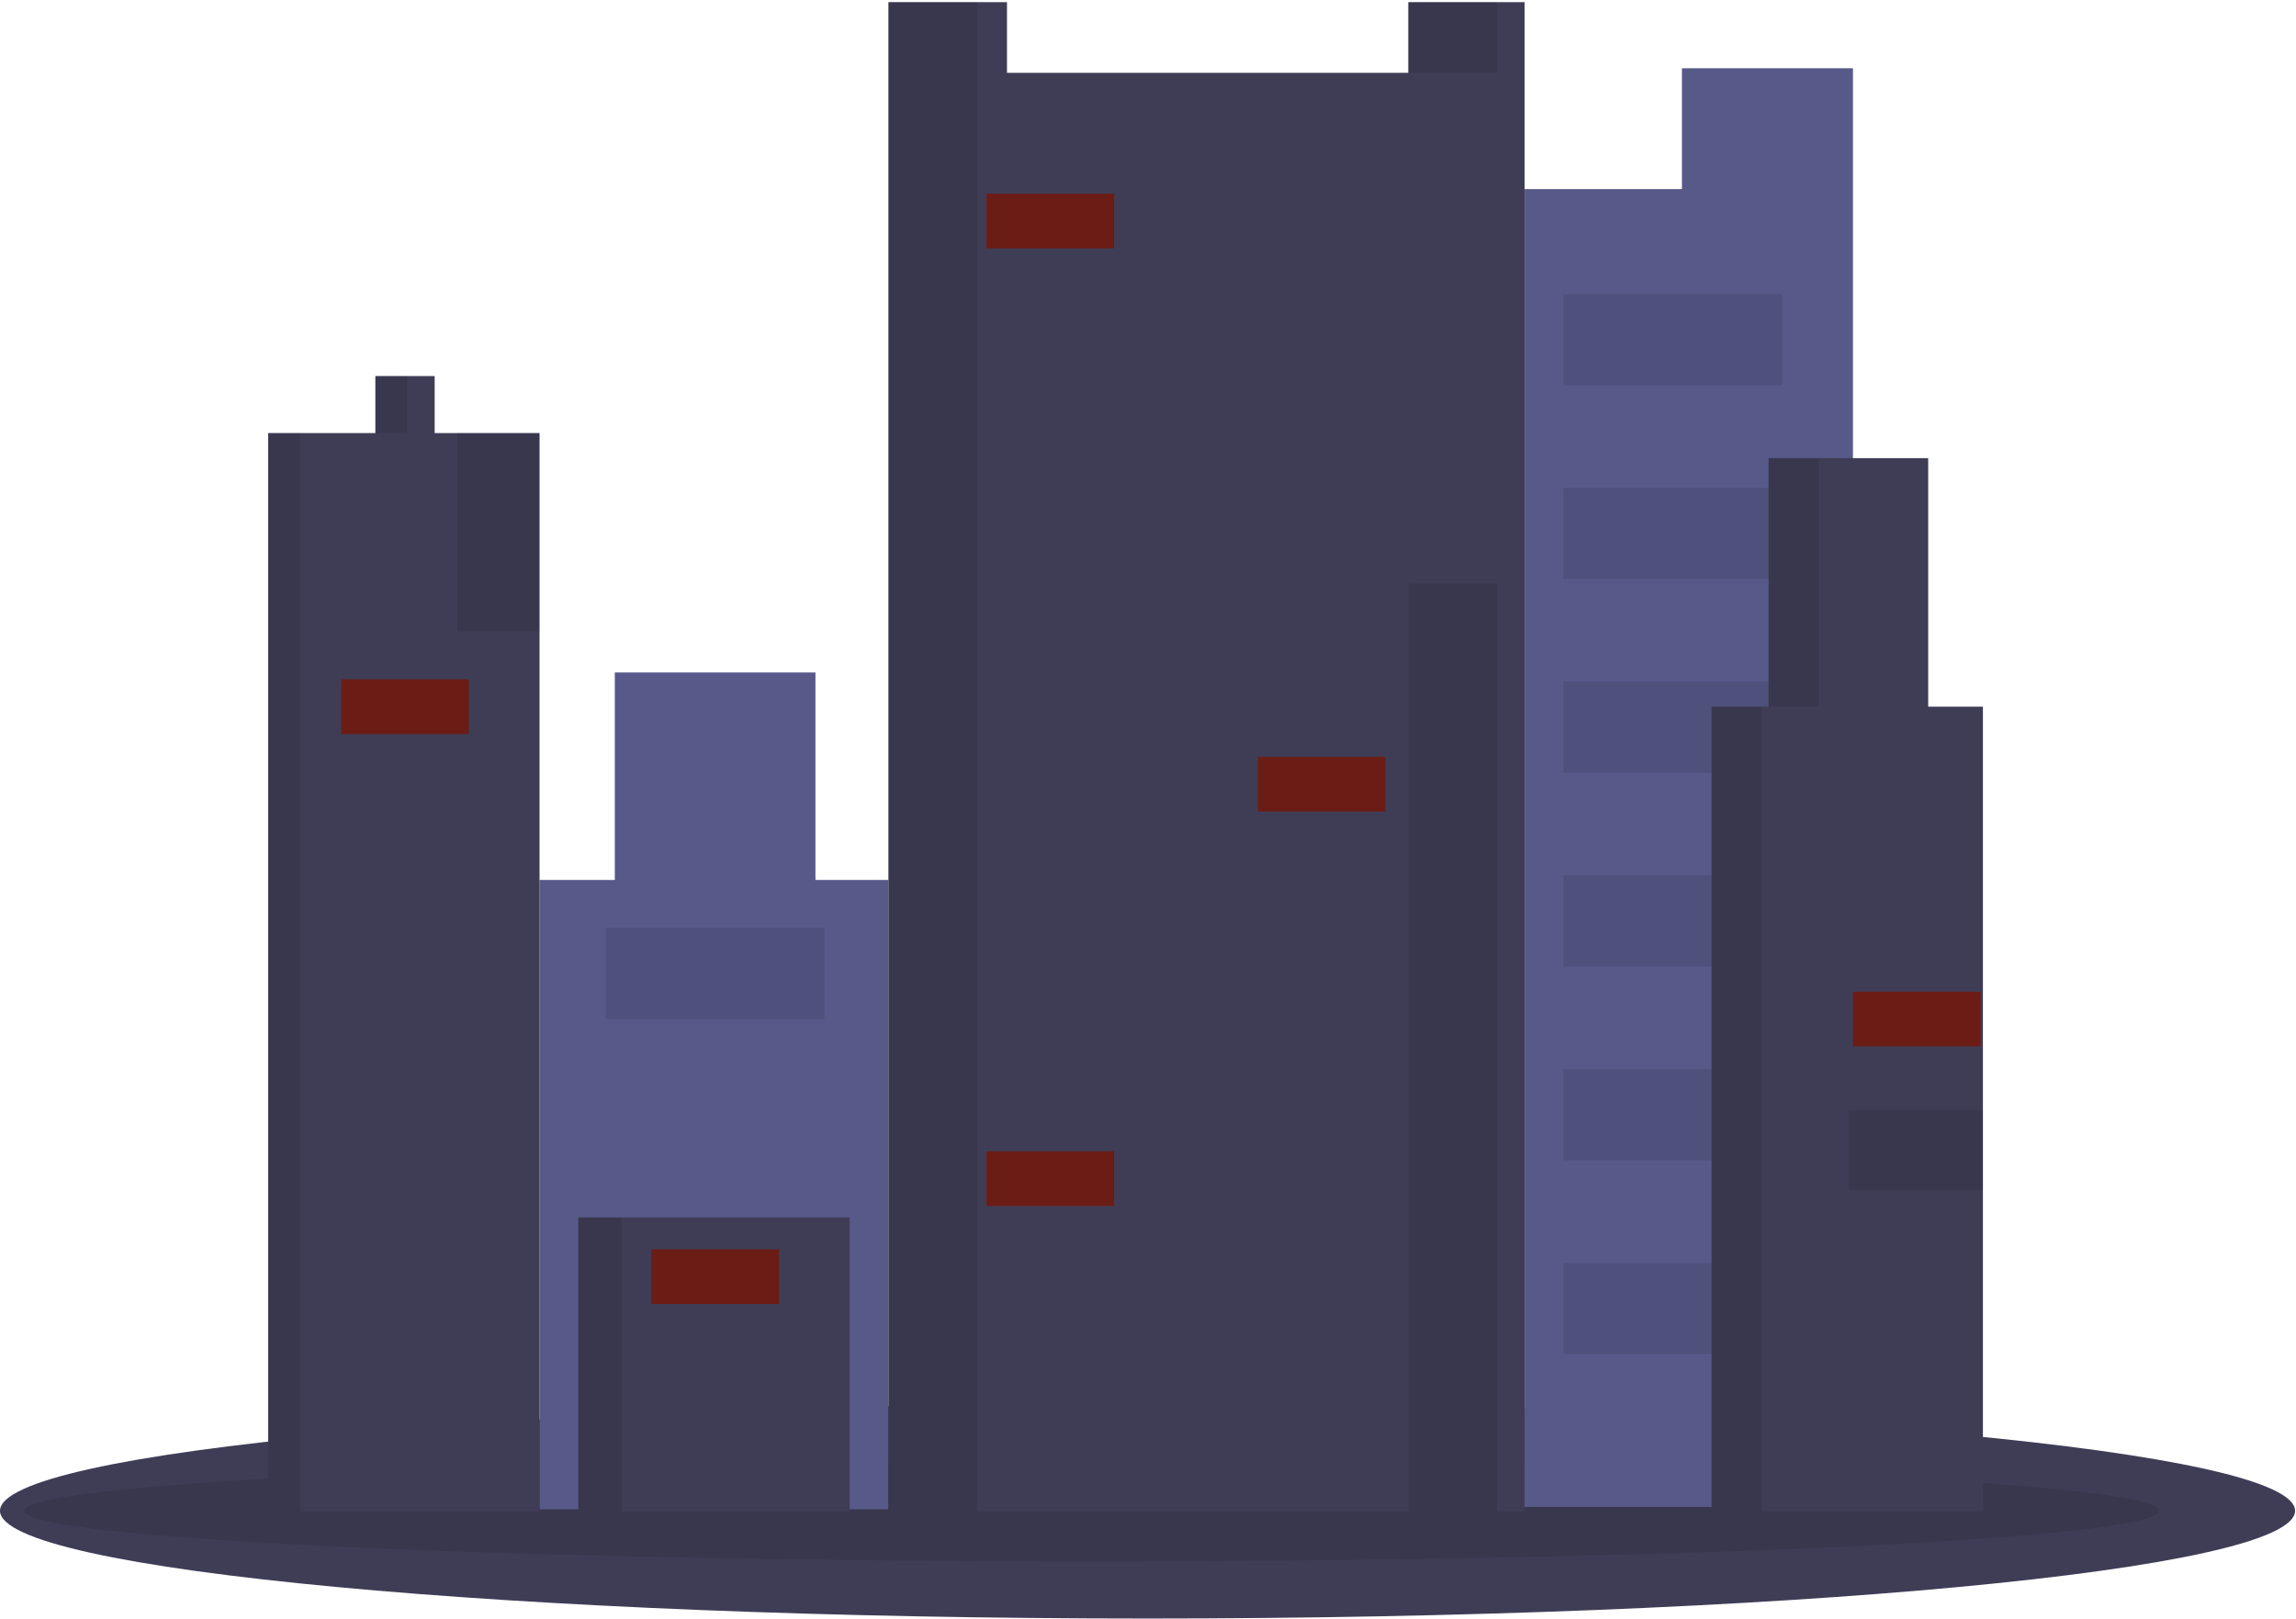 <svg width="353" height="249" viewBox="0 0 353 249" fill="none" xmlns="http://www.w3.org/2000/svg">
<path d="M176.43 248.861C273.87 248.861 352.861 241.447 352.861 232.3C352.861 223.153 273.87 215.739 176.43 215.739C78.99 215.739 0 223.153 0 232.3C0 241.447 78.99 248.861 176.43 248.861Z" fill="#3F3D56"/>
<path opacity="0.1" d="M167.812 240.074C258.438 240.074 331.905 236.593 331.905 232.3C331.905 228.007 258.438 224.526 167.812 224.526C77.185 224.526 3.718 228.007 3.718 232.3C3.718 236.593 77.185 240.074 167.812 240.074Z" fill="black"/>
<path d="M258.59 10.496V29.077H234.401V231.709H284.884V36.79V29.077V10.496H258.59Z" fill="#575A89"/>
<path d="M125.372 135.301V103.399H94.522V135.301H82.953V232.059H136.591V135.301H125.372Z" fill="#575A89"/>
<path d="M130.631 187.186H88.913V232.41H130.631V187.186Z" fill="#3F3D56"/>
<path opacity="0.1" d="M95.574 187.186H88.913V232.41H95.574V187.186Z" fill="black"/>
<path d="M216.522 0.33V11.197H154.82V0.33H136.591V232.41H234.401V0.33H216.522Z" fill="#3F3D56"/>
<path opacity="0.1" d="M230.194 0.33H216.522V11.198H230.194V0.33Z" fill="black"/>
<path opacity="0.1" d="M150.263 0.33H136.591V232.41H150.263V0.33Z" fill="black"/>
<path d="M66.827 66.588V57.824H57.712V66.588H41.234V232.41H82.953V66.588H66.827Z" fill="#3F3D56"/>
<path opacity="0.1" d="M62.62 57.824H57.712V66.588H62.62V57.824Z" fill="black"/>
<path opacity="0.1" d="M46.143 66.588H41.235V232.41H46.143V66.588Z" fill="black"/>
<path opacity="0.1" d="M230.194 89.726H216.522V232.41H230.194V89.726Z" fill="black"/>
<path opacity="0.1" d="M82.953 66.588H70.332V97.088H82.953V66.588Z" fill="black"/>
<path d="M171.298 29.778H151.665V38.192H171.298V29.778Z" fill="#6B1D15"/>
<path d="M213.016 116.37H193.384V124.784H213.016V116.37Z" fill="#6B1D15"/>
<path d="M171.298 177.019H151.665V185.433H171.298V177.019Z" fill="#6B1D15"/>
<path d="M72.085 104.45H52.453V112.864H72.085V104.45Z" fill="#6B1D15"/>
<path d="M119.763 192.094H100.131V200.507H119.763V192.094Z" fill="#6B1D15"/>
<path opacity="0.1" d="M126.775 142.663H93.12V156.686H126.775V142.663Z" fill="black"/>
<path opacity="0.1" d="M274.016 45.203H240.361V59.226H274.016V45.203Z" fill="black"/>
<path opacity="0.1" d="M274.016 75.002H240.361V89.025H274.016V75.002Z" fill="black"/>
<path opacity="0.1" d="M274.016 104.801H240.361V118.824H274.016V104.801Z" fill="black"/>
<path opacity="0.1" d="M274.016 134.6H240.361V148.623H274.016V134.6Z" fill="black"/>
<path opacity="0.1" d="M274.016 164.398H240.361V178.421H274.016V164.398Z" fill="black"/>
<path opacity="0.1" d="M274.016 194.197H240.361V208.22H274.016V194.197Z" fill="black"/>
<path d="M296.452 108.657V70.445H271.912V108.657H263.148V232.41H304.866V108.657H296.452Z" fill="#3F3D56"/>
<path opacity="0.1" d="M279.625 70.445H271.912V108.657H279.625V70.445Z" fill="black"/>
<path opacity="0.1" d="M270.86 108.657H263.148V232.41H270.86V108.657Z" fill="black"/>
<path opacity="0.1" d="M304.866 170.709H284.182V182.979H304.866V170.709Z" fill="black"/>
<path d="M304.516 152.479H284.883V160.893H304.516V152.479Z" fill="#6B1D15"/>
</svg>
